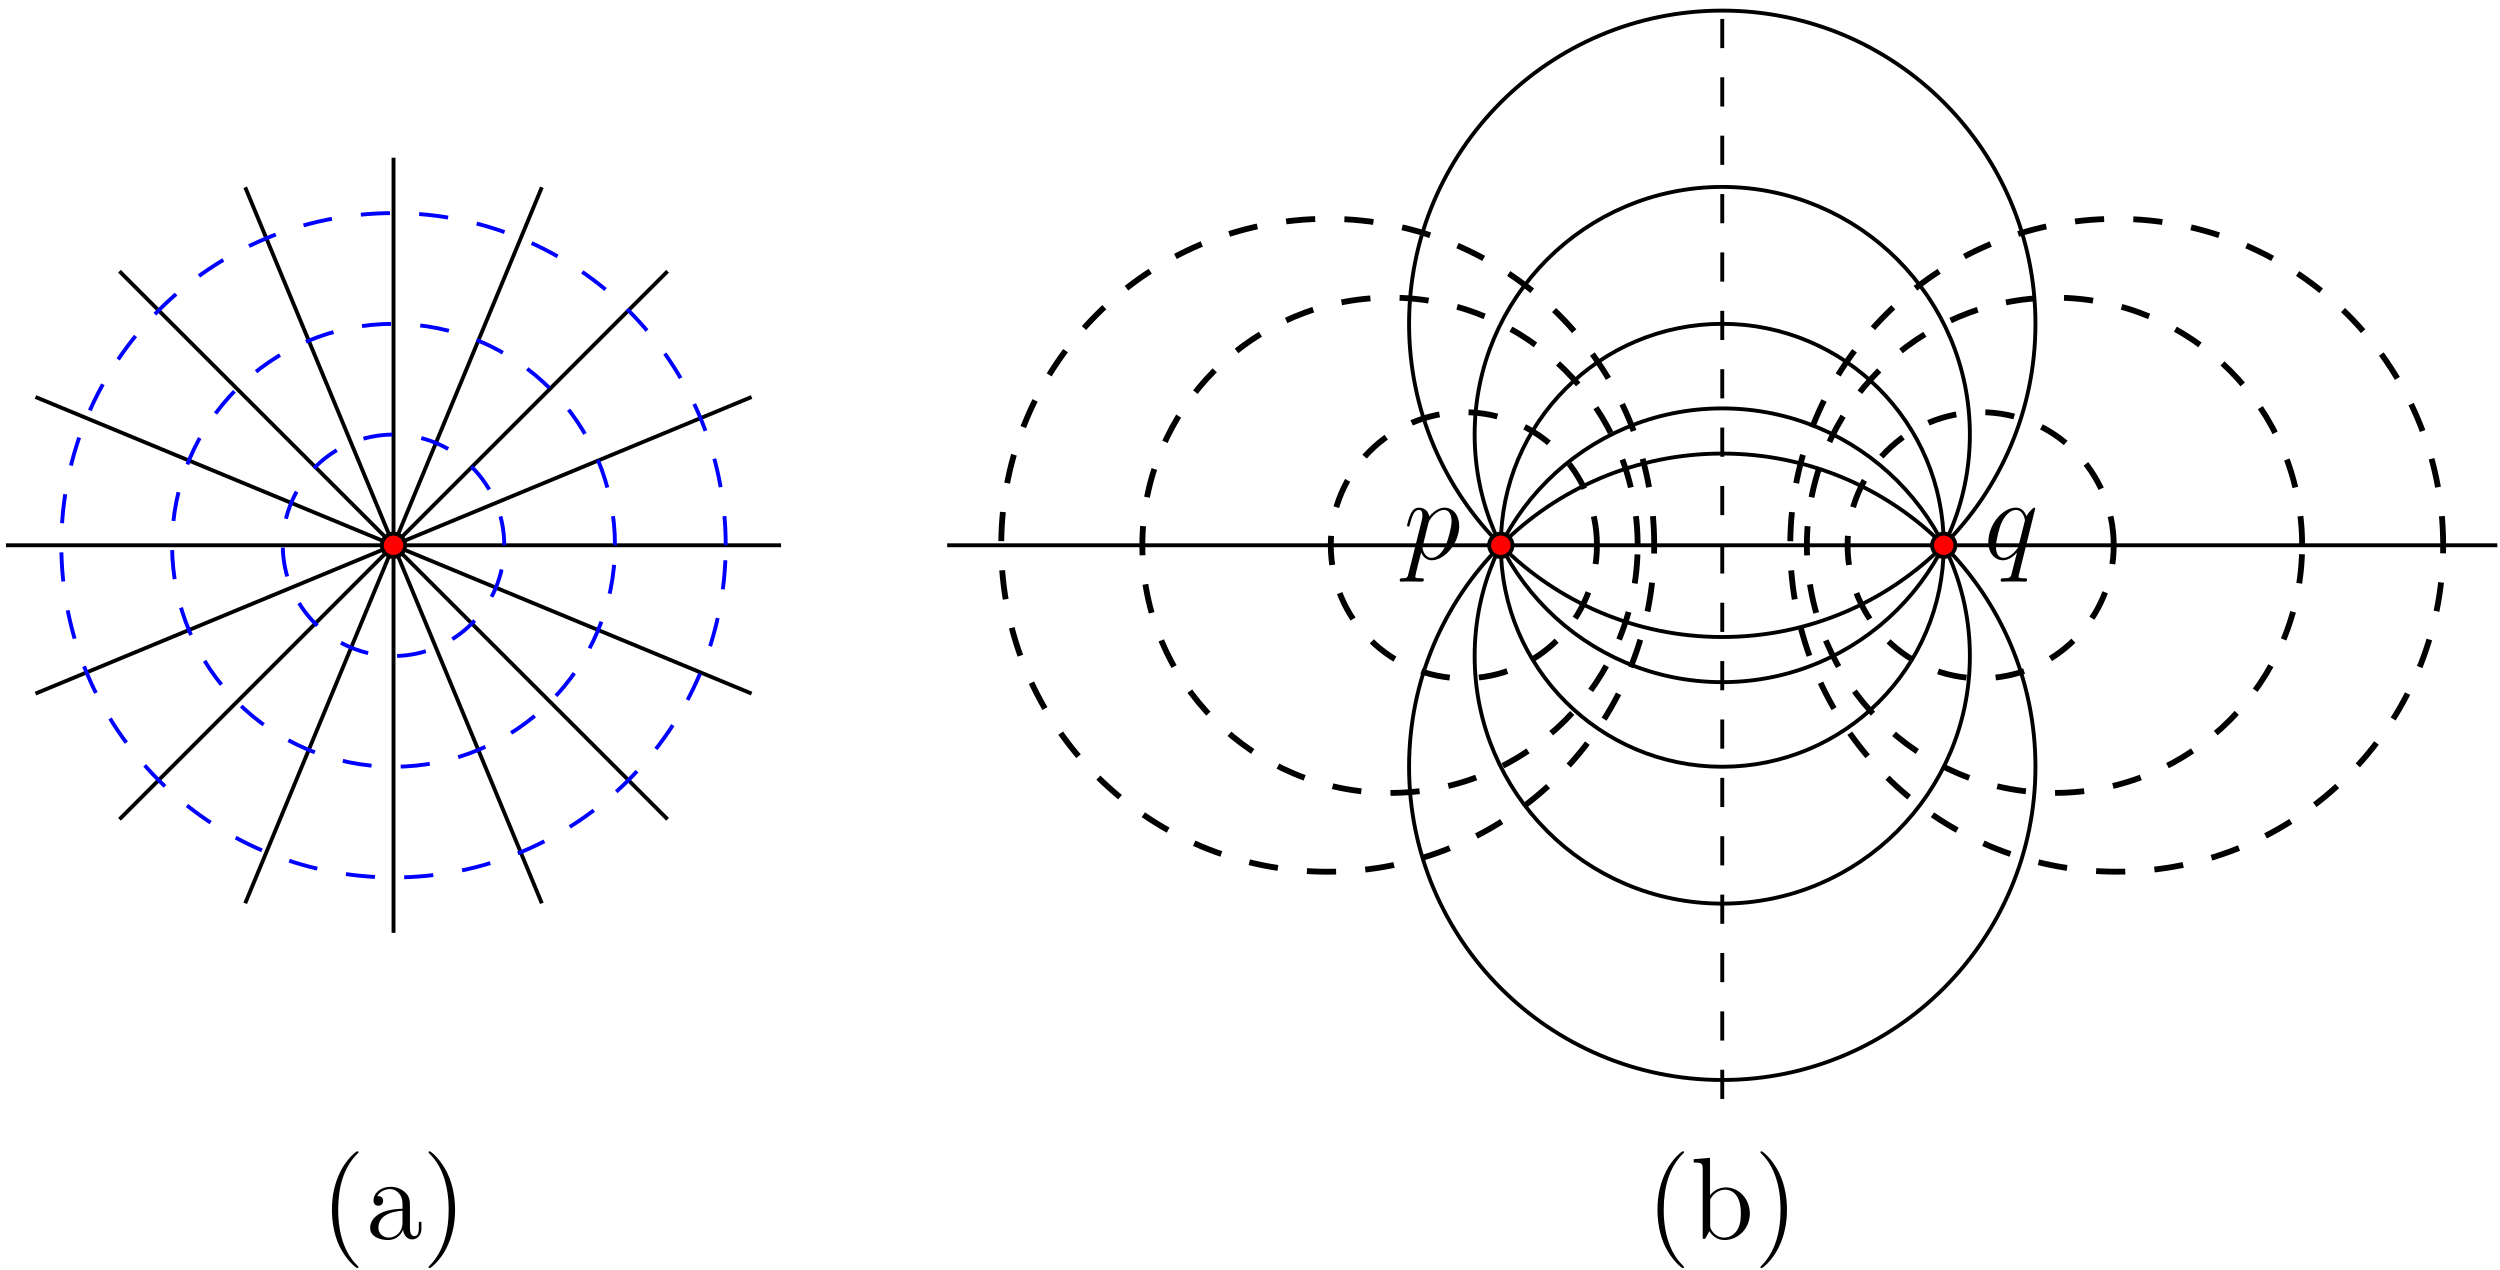 <?xml version="1.0" encoding="UTF-8"?>
<svg xmlns="http://www.w3.org/2000/svg" xmlns:xlink="http://www.w3.org/1999/xlink" width="256pt" height="130pt" viewBox="0 0 256 130" version="1.1">
<defs>
<g>
<symbol overflow="visible" id="glyph0-0">
<path style="stroke:none;" d=""/>
</symbol>
<symbol overflow="visible" id="glyph0-1">
<path style="stroke:none;" d="M 3.891 2.906 C 3.891 2.875 3.891 2.844 3.688 2.641 C 2.484 1.438 1.812 -0.531 1.812 -2.969 C 1.812 -5.297 2.375 -7.297 3.766 -8.703 C 3.891 -8.812 3.891 -8.828 3.891 -8.875 C 3.891 -8.938 3.828 -8.969 3.781 -8.969 C 3.625 -8.969 2.641 -8.109 2.062 -6.938 C 1.453 -5.719 1.172 -4.453 1.172 -2.969 C 1.172 -1.906 1.344 -0.484 1.953 0.781 C 2.672 2.219 3.641 3 3.781 3 C 3.828 3 3.891 2.969 3.891 2.906 Z M 3.891 2.906 "/>
</symbol>
<symbol overflow="visible" id="glyph0-2">
<path style="stroke:none;" d="M 4.609 -3.188 C 4.609 -3.844 4.609 -4.312 4.094 -4.781 C 3.672 -5.156 3.125 -5.328 2.609 -5.328 C 1.625 -5.328 0.875 -4.688 0.875 -3.906 C 0.875 -3.562 1.094 -3.391 1.375 -3.391 C 1.656 -3.391 1.859 -3.594 1.859 -3.891 C 1.859 -4.375 1.438 -4.375 1.25 -4.375 C 1.531 -4.875 2.109 -5.094 2.578 -5.094 C 3.125 -5.094 3.844 -4.641 3.844 -3.562 L 3.844 -3.078 C 1.438 -3.047 0.531 -2.047 0.531 -1.125 C 0.531 -0.172 1.625 0.125 2.359 0.125 C 3.141 0.125 3.688 -0.359 3.906 -0.938 C 3.953 -0.375 4.328 0.062 4.844 0.062 C 5.094 0.062 5.781 -0.109 5.781 -1.062 L 5.781 -1.734 L 5.516 -1.734 L 5.516 -1.062 C 5.516 -0.375 5.234 -0.281 5.062 -0.281 C 4.609 -0.281 4.609 -0.922 4.609 -1.094 Z M 3.844 -1.688 C 3.844 -0.516 2.969 -0.125 2.453 -0.125 C 1.859 -0.125 1.375 -0.547 1.375 -1.125 C 1.375 -2.703 3.406 -2.844 3.844 -2.875 Z M 3.844 -1.688 "/>
</symbol>
<symbol overflow="visible" id="glyph0-3">
<path style="stroke:none;" d="M 3.375 -2.969 C 3.375 -3.891 3.25 -5.359 2.578 -6.75 C 1.875 -8.188 0.891 -8.969 0.766 -8.969 C 0.719 -8.969 0.656 -8.938 0.656 -8.875 C 0.656 -8.828 0.656 -8.812 0.859 -8.609 C 2.062 -7.406 2.719 -5.422 2.719 -2.984 C 2.719 -0.672 2.156 1.328 0.781 2.734 C 0.656 2.844 0.656 2.875 0.656 2.906 C 0.656 2.969 0.719 3 0.766 3 C 0.922 3 1.906 2.141 2.484 0.969 C 3.094 -0.25 3.375 -1.547 3.375 -2.969 Z M 3.375 -2.969 "/>
</symbol>
<symbol overflow="visible" id="glyph0-4">
<path style="stroke:none;" d="M 2 -8.297 L 0.328 -8.156 L 0.328 -7.812 C 1.141 -7.812 1.25 -7.734 1.25 -7.141 L 1.25 0 L 1.5 0 C 1.547 -0.094 1.891 -0.688 1.938 -0.781 C 2.219 -0.328 2.719 0.125 3.484 0.125 C 4.859 0.125 6.078 -1.047 6.078 -2.578 C 6.078 -4.094 4.953 -5.266 3.625 -5.266 C 2.969 -5.266 2.406 -4.969 2 -4.469 Z M 2.016 -3.828 C 2.016 -4.047 2.016 -4.062 2.156 -4.25 C 2.438 -4.688 2.969 -5.031 3.547 -5.031 C 3.906 -5.031 5.156 -4.891 5.156 -2.594 C 5.156 -1.797 5.047 -1.297 4.75 -0.859 C 4.516 -0.484 4.047 -0.125 3.438 -0.125 C 2.797 -0.125 2.375 -0.531 2.172 -0.859 C 2.016 -1.109 2.016 -1.156 2.016 -1.359 Z M 2.016 -3.828 "/>
</symbol>
<symbol overflow="visible" id="glyph1-0">
<path style="stroke:none;" d=""/>
</symbol>
<symbol overflow="visible" id="glyph1-1">
<path style="stroke:none;" d="M 0.516 1.516 C 0.438 1.875 0.375 1.969 -0.109 1.969 C -0.25 1.969 -0.375 1.969 -0.375 2.203 C -0.375 2.219 -0.359 2.312 -0.234 2.312 C -0.078 2.312 0.094 2.297 0.25 2.297 L 0.766 2.297 C 1.016 2.297 1.625 2.312 1.875 2.312 C 1.953 2.312 2.094 2.312 2.094 2.109 C 2.094 1.969 2.016 1.969 1.812 1.969 C 1.25 1.969 1.219 1.891 1.219 1.797 C 1.219 1.656 1.75 -0.406 1.828 -0.688 C 1.953 -0.344 2.281 0.125 2.906 0.125 C 4.25 0.125 5.719 -1.641 5.719 -3.391 C 5.719 -4.5 5.094 -5.266 4.203 -5.266 C 3.438 -5.266 2.781 -4.531 2.656 -4.359 C 2.562 -4.953 2.094 -5.266 1.609 -5.266 C 1.266 -5.266 0.984 -5.109 0.766 -4.656 C 0.547 -4.219 0.375 -3.484 0.375 -3.438 C 0.375 -3.391 0.438 -3.328 0.516 -3.328 C 0.609 -3.328 0.625 -3.344 0.688 -3.625 C 0.875 -4.328 1.094 -5.031 1.578 -5.031 C 1.859 -5.031 1.953 -4.844 1.953 -4.484 C 1.953 -4.203 1.906 -4.078 1.859 -3.859 Z M 2.578 -3.734 C 2.672 -4.062 3 -4.406 3.188 -4.578 C 3.328 -4.703 3.719 -5.031 4.172 -5.031 C 4.703 -5.031 4.938 -4.5 4.938 -3.891 C 4.938 -3.312 4.609 -1.953 4.297 -1.344 C 4 -0.688 3.453 -0.125 2.906 -0.125 C 2.094 -0.125 1.953 -1.141 1.953 -1.188 C 1.953 -1.234 1.984 -1.328 2 -1.391 Z M 2.578 -3.734 "/>
</symbol>
<symbol overflow="visible" id="glyph1-2">
<path style="stroke:none;" d="M 5.266 -5.156 C 5.266 -5.219 5.219 -5.266 5.156 -5.266 C 5.062 -5.266 4.609 -4.828 4.375 -4.406 C 4.156 -4.953 3.797 -5.266 3.281 -5.266 C 1.922 -5.266 0.469 -3.531 0.469 -1.75 C 0.469 -0.578 1.156 0.125 1.969 0.125 C 2.609 0.125 3.125 -0.359 3.375 -0.641 L 3.391 -0.625 L 2.938 1.172 L 2.828 1.609 C 2.719 1.953 2.547 1.953 1.984 1.969 C 1.859 1.969 1.734 1.969 1.734 2.203 C 1.734 2.281 1.812 2.312 1.891 2.312 C 2.062 2.312 2.266 2.297 2.438 2.297 L 3.656 2.297 C 3.844 2.297 4.047 2.312 4.219 2.312 C 4.297 2.312 4.438 2.312 4.438 2.094 C 4.438 1.969 4.344 1.969 4.156 1.969 C 3.594 1.969 3.562 1.891 3.562 1.797 C 3.562 1.734 3.578 1.719 3.609 1.562 Z M 3.578 -1.422 C 3.531 -1.219 3.531 -1.188 3.359 -0.969 C 3.094 -0.641 2.562 -0.125 2.016 -0.125 C 1.516 -0.125 1.25 -0.562 1.25 -1.266 C 1.25 -1.922 1.609 -3.266 1.844 -3.766 C 2.25 -4.609 2.812 -5.031 3.281 -5.031 C 4.062 -5.031 4.219 -4.047 4.219 -3.953 C 4.219 -3.938 4.188 -3.797 4.172 -3.766 Z M 3.578 -1.422 "/>
</symbol>
</g>
</defs>
<g id="surface1">
<path style="fill:none;stroke-width:0.399;stroke-linecap:butt;stroke-linejoin:miter;stroke:rgb(0%,0%,0%);stroke-opacity:1;stroke-miterlimit:10;" d="M -0 0.001 L 39.683 0.001 " transform="matrix(1,0,0,-1,40.297,55.837)"/>
<path style="fill:none;stroke-width:0.399;stroke-linecap:butt;stroke-linejoin:miter;stroke:rgb(0%,0%,0%);stroke-opacity:1;stroke-miterlimit:10;" d="M -0 0.001 L 36.664 15.185 " transform="matrix(1,0,0,-1,40.297,55.837)"/>
<path style="fill:none;stroke-width:0.399;stroke-linecap:butt;stroke-linejoin:miter;stroke:rgb(0%,0%,0%);stroke-opacity:1;stroke-miterlimit:10;" d="M -0 0.001 L 28.062 28.06 " transform="matrix(1,0,0,-1,40.297,55.837)"/>
<path style="fill:none;stroke-width:0.399;stroke-linecap:butt;stroke-linejoin:miter;stroke:rgb(0%,0%,0%);stroke-opacity:1;stroke-miterlimit:10;" d="M -0 0.001 L 15.187 36.661 " transform="matrix(1,0,0,-1,40.297,55.837)"/>
<path style="fill:none;stroke-width:0.399;stroke-linecap:butt;stroke-linejoin:miter;stroke:rgb(0%,0%,0%);stroke-opacity:1;stroke-miterlimit:10;" d="M -0 0.001 L -0 39.685 " transform="matrix(1,0,0,-1,40.297,55.837)"/>
<path style="fill:none;stroke-width:0.399;stroke-linecap:butt;stroke-linejoin:miter;stroke:rgb(0%,0%,0%);stroke-opacity:1;stroke-miterlimit:10;" d="M -0 0.001 L -15.188 36.661 " transform="matrix(1,0,0,-1,40.297,55.837)"/>
<path style="fill:none;stroke-width:0.399;stroke-linecap:butt;stroke-linejoin:miter;stroke:rgb(0%,0%,0%);stroke-opacity:1;stroke-miterlimit:10;" d="M -0 0.001 L -28.063 28.06 " transform="matrix(1,0,0,-1,40.297,55.837)"/>
<path style="fill:none;stroke-width:0.399;stroke-linecap:butt;stroke-linejoin:miter;stroke:rgb(0%,0%,0%);stroke-opacity:1;stroke-miterlimit:10;" d="M -0 0.001 L -36.664 15.185 " transform="matrix(1,0,0,-1,40.297,55.837)"/>
<path style="fill:none;stroke-width:0.399;stroke-linecap:butt;stroke-linejoin:miter;stroke:rgb(0%,0%,0%);stroke-opacity:1;stroke-miterlimit:10;" d="M -0 0.001 L -39.684 0.001 " transform="matrix(1,0,0,-1,40.297,55.837)"/>
<path style="fill:none;stroke-width:0.399;stroke-linecap:butt;stroke-linejoin:miter;stroke:rgb(0%,0%,0%);stroke-opacity:1;stroke-miterlimit:10;" d="M -0 0.001 L -36.664 -15.186 " transform="matrix(1,0,0,-1,40.297,55.837)"/>
<path style="fill:none;stroke-width:0.399;stroke-linecap:butt;stroke-linejoin:miter;stroke:rgb(0%,0%,0%);stroke-opacity:1;stroke-miterlimit:10;" d="M -0 0.001 L -28.063 -28.061 " transform="matrix(1,0,0,-1,40.297,55.837)"/>
<path style="fill:none;stroke-width:0.399;stroke-linecap:butt;stroke-linejoin:miter;stroke:rgb(0%,0%,0%);stroke-opacity:1;stroke-miterlimit:10;" d="M -0 0.001 L -15.188 -36.663 " transform="matrix(1,0,0,-1,40.297,55.837)"/>
<path style="fill:none;stroke-width:0.399;stroke-linecap:butt;stroke-linejoin:miter;stroke:rgb(0%,0%,0%);stroke-opacity:1;stroke-miterlimit:10;" d="M -0 0.001 L -0 -39.686 " transform="matrix(1,0,0,-1,40.297,55.837)"/>
<path style="fill:none;stroke-width:0.399;stroke-linecap:butt;stroke-linejoin:miter;stroke:rgb(0%,0%,0%);stroke-opacity:1;stroke-miterlimit:10;" d="M -0 0.001 L 15.187 -36.663 " transform="matrix(1,0,0,-1,40.297,55.837)"/>
<path style="fill:none;stroke-width:0.399;stroke-linecap:butt;stroke-linejoin:miter;stroke:rgb(0%,0%,0%);stroke-opacity:1;stroke-miterlimit:10;" d="M -0 0.001 L 28.062 -28.061 " transform="matrix(1,0,0,-1,40.297,55.837)"/>
<path style="fill:none;stroke-width:0.399;stroke-linecap:butt;stroke-linejoin:miter;stroke:rgb(0%,0%,0%);stroke-opacity:1;stroke-miterlimit:10;" d="M -0 0.001 L 36.664 -15.186 " transform="matrix(1,0,0,-1,40.297,55.837)"/>
<path style="fill:none;stroke-width:0.399;stroke-linecap:butt;stroke-linejoin:miter;stroke:rgb(0%,0%,100%);stroke-opacity:1;stroke-dasharray:2.989,2.989;stroke-miterlimit:10;" d="M 11.34 0.001 C 11.34 6.263 6.262 11.337 -0 11.337 C -6.262 11.337 -11.34 6.263 -11.34 0.001 C -11.34 -6.261 -6.262 -11.339 -0 -11.339 C 6.262 -11.339 11.34 -6.261 11.34 0.001 Z M 11.34 0.001 " transform="matrix(1,0,0,-1,40.297,55.837)"/>
<path style="fill:none;stroke-width:0.399;stroke-linecap:butt;stroke-linejoin:miter;stroke:rgb(0%,0%,100%);stroke-opacity:1;stroke-dasharray:2.989,2.989;stroke-miterlimit:10;" d="M 22.676 0.001 C 22.676 12.524 12.523 22.677 -0 22.677 C -12.524 22.677 -22.676 12.524 -22.676 0.001 C -22.676 -12.526 -12.524 -22.679 -0 -22.679 C 12.523 -22.679 22.676 -12.526 22.676 0.001 Z M 22.676 0.001 " transform="matrix(1,0,0,-1,40.297,55.837)"/>
<path style="fill:none;stroke-width:0.399;stroke-linecap:butt;stroke-linejoin:miter;stroke:rgb(0%,0%,100%);stroke-opacity:1;stroke-dasharray:2.989,2.989;stroke-miterlimit:10;" d="M 34.016 0.001 C 34.016 18.786 18.785 34.017 -0 34.017 C -18.785 34.017 -34.016 18.786 -34.016 0.001 C -34.016 -18.788 -18.785 -34.015 -0 -34.015 C 18.785 -34.015 34.016 -18.788 34.016 0.001 Z M 34.016 0.001 " transform="matrix(1,0,0,-1,40.297,55.837)"/>
<path style="fill-rule:nonzero;fill:rgb(100%,0%,0%);fill-opacity:1;stroke-width:0.399;stroke-linecap:butt;stroke-linejoin:miter;stroke:rgb(0%,0%,0%);stroke-opacity:1;stroke-miterlimit:10;" d="M 1.195 0.001 C 1.195 0.661 0.66 1.196 -0 1.196 C -0.66 1.196 -1.195 0.661 -1.195 0.001 C -1.195 -0.659 -0.66 -1.194 -0 -1.194 C 0.66 -1.194 1.195 -0.659 1.195 0.001 Z M 1.195 0.001 " transform="matrix(1,0,0,-1,40.297,55.837)"/>
<g style="fill:rgb(0%,0%,0%);fill-opacity:1;">
  <use xlink:href="#glyph0-1" x="32.818" y="126.856"/>
  <use xlink:href="#glyph0-2" x="37.371" y="126.856"/>
  <use xlink:href="#glyph0-3" x="43.224" y="126.856"/>
</g>
<path style="fill:none;stroke-width:0.399;stroke-linecap:butt;stroke-linejoin:miter;stroke:rgb(0%,0%,0%);stroke-opacity:1;stroke-miterlimit:10;" d="M 56.691 0.001 L 215.433 0.001 " transform="matrix(1,0,0,-1,40.297,55.837)"/>
<path style="fill:none;stroke-width:0.399;stroke-linecap:butt;stroke-linejoin:miter;stroke:rgb(0%,0%,0%);stroke-opacity:1;stroke-dasharray:2.989,2.989;stroke-miterlimit:10;" d="M 136.062 -56.694 L 136.062 56.692 " transform="matrix(1,0,0,-1,40.297,55.837)"/>
<path style="fill:none;stroke-width:0.399;stroke-linecap:butt;stroke-linejoin:miter;stroke:rgb(0%,0%,0%);stroke-opacity:1;stroke-miterlimit:10;" d="M 168.133 -22.679 C 168.133 -4.968 153.777 9.392 136.062 9.392 C 118.351 9.392 103.992 -4.968 103.992 -22.679 C 103.992 -40.393 118.351 -54.753 136.062 -54.753 C 153.777 -54.753 168.133 -40.393 168.133 -22.679 Z M 168.133 -22.679 " transform="matrix(1,0,0,-1,40.297,55.837)"/>
<path style="fill:none;stroke-width:0.399;stroke-linecap:butt;stroke-linejoin:miter;stroke:rgb(0%,0%,0%);stroke-opacity:1;stroke-miterlimit:10;" d="M 161.418 -11.339 C 161.418 2.665 150.066 14.017 136.062 14.017 C 122.058 14.017 110.707 2.665 110.707 -11.339 C 110.707 -25.343 122.058 -36.694 136.062 -36.694 C 150.066 -36.694 161.418 -25.343 161.418 -11.339 Z M 161.418 -11.339 " transform="matrix(1,0,0,-1,40.297,55.837)"/>
<path style="fill:none;stroke-width:0.399;stroke-linecap:butt;stroke-linejoin:miter;stroke:rgb(0%,0%,0%);stroke-opacity:1;stroke-miterlimit:10;" d="M 158.742 0.001 C 158.742 12.524 148.586 22.677 136.062 22.677 C 123.539 22.677 113.387 12.524 113.387 0.001 C 113.387 -12.526 123.539 -22.679 136.062 -22.679 C 148.586 -22.679 158.742 -12.526 158.742 0.001 Z M 158.742 0.001 " transform="matrix(1,0,0,-1,40.297,55.837)"/>
<path style="fill:none;stroke-width:0.399;stroke-linecap:butt;stroke-linejoin:miter;stroke:rgb(0%,0%,0%);stroke-opacity:1;stroke-miterlimit:10;" d="M 161.418 11.341 C 161.418 25.345 150.066 36.696 136.062 36.696 C 122.058 36.696 110.707 25.345 110.707 11.341 C 110.707 -2.663 122.058 -14.015 136.062 -14.015 C 150.066 -14.015 161.418 -2.663 161.418 11.341 Z M 161.418 11.341 " transform="matrix(1,0,0,-1,40.297,55.837)"/>
<path style="fill:none;stroke-width:0.399;stroke-linecap:butt;stroke-linejoin:miter;stroke:rgb(0%,0%,0%);stroke-opacity:1;stroke-miterlimit:10;" d="M 168.133 22.681 C 168.133 40.392 153.777 54.751 136.062 54.751 C 118.351 54.751 103.992 40.392 103.992 22.681 C 103.992 4.966 118.351 -9.393 136.062 -9.393 C 153.777 -9.393 168.133 4.966 168.133 22.681 Z M 168.133 22.681 " transform="matrix(1,0,0,-1,40.297,55.837)"/>
<path style="fill:none;stroke-width:0.598;stroke-linecap:butt;stroke-linejoin:miter;stroke:rgb(0%,0%,0%);stroke-opacity:1;stroke-dasharray:2.989,2.989;stroke-miterlimit:10;" d="M 127.398 0.001 C 127.398 14.005 116.047 25.36 102.039 25.36 C 88.031 25.36 76.68 14.005 76.68 0.001 C 76.68 -14.007 88.031 -25.358 102.039 -25.358 C 116.047 -25.358 127.398 -14.007 127.398 0.001 Z M 127.398 0.001 " transform="matrix(1,0,0,-1,40.297,55.837)"/>
<path style="fill:none;stroke-width:0.598;stroke-linecap:butt;stroke-linejoin:miter;stroke:rgb(0%,0%,0%);stroke-opacity:1;stroke-dasharray:2.989,2.989;stroke-miterlimit:10;" d="M 195.441 0.001 C 195.441 14.005 184.086 25.357 170.082 25.357 C 156.078 25.357 144.726 14.005 144.726 0.001 C 144.726 -14.003 156.078 -25.358 170.082 -25.358 C 184.086 -25.358 195.441 -14.003 195.441 0.001 Z M 195.441 0.001 " transform="matrix(1,0,0,-1,40.297,55.837)"/>
<path style="fill:none;stroke-width:0.598;stroke-linecap:butt;stroke-linejoin:miter;stroke:rgb(0%,0%,0%);stroke-opacity:1;stroke-dasharray:2.989,2.989;stroke-miterlimit:10;" d="M 129.094 0.001 C 129.094 18.462 114.125 33.431 95.664 33.431 C 77.199 33.431 62.23 18.462 62.23 0.001 C 62.23 -18.464 77.199 -33.429 95.664 -33.429 C 114.125 -33.429 129.094 -18.464 129.094 0.001 Z M 129.094 0.001 " transform="matrix(1,0,0,-1,40.297,55.837)"/>
<path style="fill:none;stroke-width:0.598;stroke-linecap:butt;stroke-linejoin:miter;stroke:rgb(0%,0%,0%);stroke-opacity:1;stroke-dasharray:2.989,2.989;stroke-miterlimit:10;" d="M 209.883 0.001 C 209.883 18.462 194.918 33.427 176.453 33.427 C 157.992 33.427 143.027 18.462 143.027 0.001 C 143.027 -18.46 157.992 -33.425 176.453 -33.425 C 194.918 -33.425 209.883 -18.46 209.883 0.001 Z M 209.883 0.001 " transform="matrix(1,0,0,-1,40.297,55.837)"/>
<path style="fill:none;stroke-width:0.598;stroke-linecap:butt;stroke-linejoin:miter;stroke:rgb(0%,0%,0%);stroke-opacity:1;stroke-dasharray:2.989,2.989;stroke-miterlimit:10;" d="M 123.23 0.001 C 123.23 7.524 117.129 13.626 109.605 13.626 C 102.078 13.626 95.976 7.524 95.976 0.001 C 95.976 -7.526 102.078 -13.628 109.605 -13.628 C 117.129 -13.628 123.23 -7.526 123.23 0.001 Z M 123.23 0.001 " transform="matrix(1,0,0,-1,40.297,55.837)"/>
<path style="fill:none;stroke-width:0.598;stroke-linecap:butt;stroke-linejoin:miter;stroke:rgb(0%,0%,0%);stroke-opacity:1;stroke-dasharray:2.989,2.989;stroke-miterlimit:10;" d="M 176.148 0.001 C 176.148 7.528 170.047 13.626 162.519 13.626 C 154.996 13.626 148.894 7.528 148.894 0.001 C 148.894 -7.526 154.996 -13.628 162.519 -13.628 C 170.047 -13.628 176.148 -7.526 176.148 0.001 Z M 176.148 0.001 " transform="matrix(1,0,0,-1,40.297,55.837)"/>
<g style="fill:rgb(0%,0%,0%);fill-opacity:1;">
  <use xlink:href="#glyph0-1" x="168.554" y="126.856"/>
  <use xlink:href="#glyph0-4" x="173.107" y="126.856"/>
  <use xlink:href="#glyph0-3" x="179.61" y="126.856"/>
</g>
<path style="fill-rule:nonzero;fill:rgb(100%,0%,0%);fill-opacity:1;stroke-width:0.399;stroke-linecap:butt;stroke-linejoin:miter;stroke:rgb(0%,0%,0%);stroke-opacity:1;stroke-miterlimit:10;" d="M 114.582 0.001 C 114.582 0.661 114.047 1.196 113.387 1.196 C 112.726 1.196 112.187 0.661 112.187 0.001 C 112.187 -0.659 112.726 -1.194 113.387 -1.194 C 114.047 -1.194 114.582 -0.659 114.582 0.001 Z M 114.582 0.001 " transform="matrix(1,0,0,-1,40.297,55.837)"/>
<path style="fill-rule:nonzero;fill:rgb(100%,0%,0%);fill-opacity:1;stroke-width:0.399;stroke-linecap:butt;stroke-linejoin:miter;stroke:rgb(0%,0%,0%);stroke-opacity:1;stroke-miterlimit:10;" d="M 159.937 0.001 C 159.937 0.661 159.402 1.196 158.742 1.196 C 158.082 1.196 157.547 0.661 157.547 0.001 C 157.547 -0.659 158.082 -1.194 158.742 -1.194 C 159.402 -1.194 159.937 -0.659 159.937 0.001 Z M 159.937 0.001 " transform="matrix(1,0,0,-1,40.297,55.837)"/>
<g style="fill:rgb(0%,0%,0%);fill-opacity:1;">
  <use xlink:href="#glyph1-1" x="143.704" y="57.248"/>
</g>
<g style="fill:rgb(0%,0%,0%);fill-opacity:1;">
  <use xlink:href="#glyph1-2" x="203.136" y="57.248"/>
</g>
</g>
</svg>
